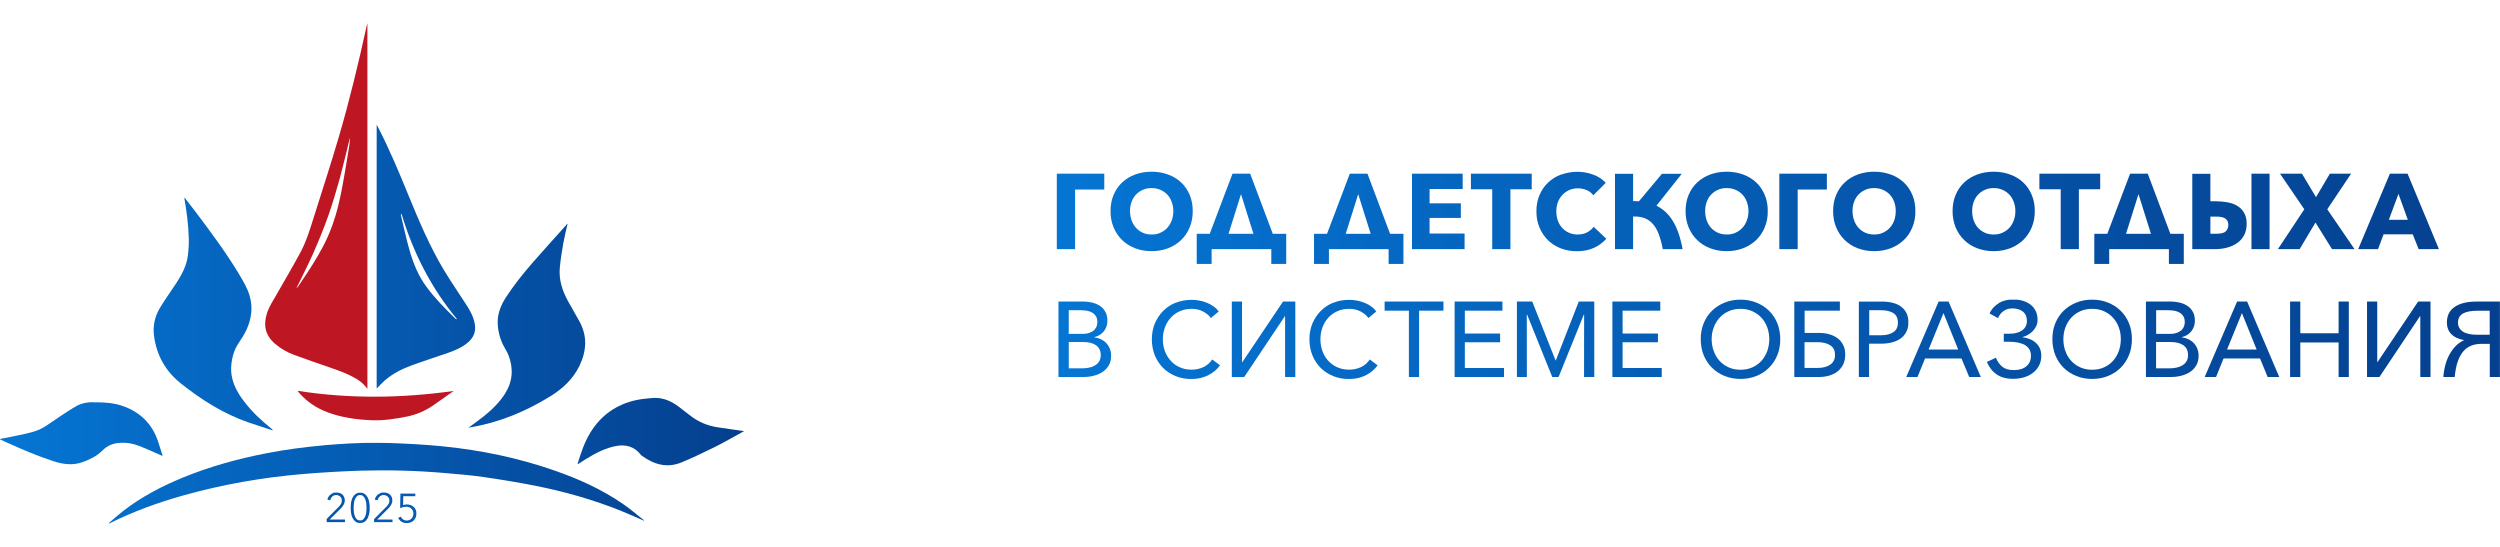 <?xml version="1.0" encoding="UTF-8"?>
<svg id="Layer_2" data-name="Layer 2" xmlns="http://www.w3.org/2000/svg" xmlns:xlink="http://www.w3.org/1999/xlink" viewBox="0 0 288.58 63.1">
  <defs>
    <style>
      .cls-1 {
        fill: url(#_Безымянный_градиент_94-10);
      }

      .cls-1, .cls-2, .cls-3, .cls-4, .cls-5, .cls-6, .cls-7, .cls-8, .cls-9, .cls-10, .cls-11, .cls-12, .cls-13, .cls-14, .cls-15, .cls-16, .cls-17, .cls-18, .cls-19, .cls-20, .cls-21, .cls-22, .cls-23, .cls-24, .cls-25, .cls-26, .cls-27, .cls-28, .cls-29, .cls-30, .cls-31, .cls-32, .cls-33, .cls-34, .cls-35, .cls-36, .cls-37, .cls-38, .cls-39, .cls-40, .cls-41, .cls-42, .cls-43, .cls-44, .cls-45, .cls-46, .cls-47, .cls-48 {
        stroke-width: 0px;
      }

      .cls-2 {
        fill: url(#_Безымянный_градиент_94-13);
      }

      .cls-3 {
        fill: url(#_Безымянный_градиент_94-11);
      }

      .cls-4 {
        fill: url(#_Безымянный_градиент_94-14);
      }

      .cls-5 {
        fill: url(#_Безымянный_градиент_94-12);
      }

      .cls-6 {
        fill: url(#_Безымянный_градиент_94-19);
      }

      .cls-7 {
        fill: url(#_Безымянный_градиент_94-16);
      }

      .cls-8 {
        fill: url(#_Безымянный_градиент_94-18);
      }

      .cls-9 {
        fill: url(#_Безымянный_градиент_94-17);
      }

      .cls-10 {
        fill: url(#_Безымянный_градиент_94-15);
      }

      .cls-11 {
        fill: url(#_Безымянный_градиент_94-24);
      }

      .cls-12 {
        fill: url(#_Безымянный_градиент_94-22);
      }

      .cls-13 {
        fill: url(#_Безымянный_градиент_94-40);
      }

      .cls-14 {
        fill: url(#_Безымянный_градиент_94-20);
      }

      .cls-15 {
        fill: url(#_Безымянный_градиент_94-28);
      }

      .cls-16 {
        fill: url(#_Безымянный_градиент_94-23);
      }

      .cls-17 {
        fill: url(#_Безымянный_градиент_94-26);
      }

      .cls-18 {
        fill: url(#_Безымянный_градиент_94-34);
      }

      .cls-19 {
        fill: url(#_Безымянный_градиент_94-35);
      }

      .cls-20 {
        fill: url(#_Безымянный_градиент_94-27);
      }

      .cls-21 {
        fill: url(#_Безымянный_градиент_94-29);
      }

      .cls-22 {
        fill: url(#_Безымянный_градиент_94-25);
      }

      .cls-23 {
        fill: url(#_Безымянный_градиент_94-21);
      }

      .cls-24 {
        fill: url(#_Безымянный_градиент_94-30);
      }

      .cls-25 {
        fill: url(#_Безымянный_градиент_94-31);
      }

      .cls-26 {
        fill: url(#_Безымянный_градиент_94-32);
      }

      .cls-27 {
        fill: url(#_Безымянный_градиент_94-39);
      }

      .cls-28 {
        fill: url(#_Безымянный_градиент_94-38);
      }

      .cls-29 {
        fill: url(#_Безымянный_градиент_94-37);
      }

      .cls-30 {
        fill: url(#_Безымянный_градиент_94-36);
      }

      .cls-31 {
        fill: url(#_Безымянный_градиент_94-33);
      }

      .cls-32 {
        fill: #be1622;
      }

      .cls-49 {
        clip-path: url(#clippath);
      }

      .cls-33 {
        fill: none;
      }

      .cls-34 {
        fill: url(#_Безымянный_градиент_94-4);
      }

      .cls-35 {
        fill: url(#_Безымянный_градиент_94-2);
      }

      .cls-36 {
        fill: url(#_Безымянный_градиент_94-8);
      }

      .cls-37 {
        fill: url(#_Безымянный_градиент_94-3);
      }

      .cls-38 {
        fill: url(#_Безымянный_градиент_94-5);
      }

      .cls-39 {
        fill: url(#_Безымянный_градиент_94-7);
      }

      .cls-40 {
        fill: url(#_Безымянный_градиент_94-9);
      }

      .cls-41 {
        fill: url(#_Безымянный_градиент_94-6);
      }

      .cls-42 {
        fill: url(#_Безымянный_градиент_56-5);
      }

      .cls-43 {
        fill: url(#_Безымянный_градиент_56-6);
      }

      .cls-44 {
        fill: url(#_Безымянный_градиент_56-4);
      }

      .cls-45 {
        fill: url(#_Безымянный_градиент_56-3);
      }

      .cls-46 {
        fill: url(#_Безымянный_градиент_56-2);
      }

      .cls-50 {
        clip-path: url(#clippath-1);
      }

      .cls-51 {
        clip-path: url(#clippath-4);
      }

      .cls-52 {
        clip-path: url(#clippath-3);
      }

      .cls-53 {
        clip-path: url(#clippath-2);
      }

      .cls-54 {
        clip-path: url(#clippath-7);
      }

      .cls-55 {
        clip-path: url(#clippath-8);
      }

      .cls-56 {
        clip-path: url(#clippath-6);
      }

      .cls-57 {
        clip-path: url(#clippath-5);
      }

      .cls-58 {
        clip-path: url(#clippath-9);
      }

      .cls-59 {
        clip-path: url(#clippath-20);
      }

      .cls-60 {
        clip-path: url(#clippath-21);
      }

      .cls-61 {
        clip-path: url(#clippath-24);
      }

      .cls-62 {
        clip-path: url(#clippath-23);
      }

      .cls-63 {
        clip-path: url(#clippath-22);
      }

      .cls-64 {
        clip-path: url(#clippath-25);
      }

      .cls-65 {
        clip-path: url(#clippath-44);
      }

      .cls-66 {
        clip-path: url(#clippath-45);
      }

      .cls-67 {
        clip-path: url(#clippath-40);
      }

      .cls-68 {
        clip-path: url(#clippath-42);
      }

      .cls-69 {
        clip-path: url(#clippath-41);
      }

      .cls-70 {
        clip-path: url(#clippath-43);
      }

      .cls-71 {
        clip-path: url(#clippath-27);
      }

      .cls-72 {
        clip-path: url(#clippath-28);
      }

      .cls-73 {
        clip-path: url(#clippath-26);
      }

      .cls-74 {
        clip-path: url(#clippath-29);
      }

      .cls-75 {
        clip-path: url(#clippath-34);
      }

      .cls-76 {
        clip-path: url(#clippath-35);
      }

      .cls-77 {
        clip-path: url(#clippath-36);
      }

      .cls-78 {
        clip-path: url(#clippath-37);
      }

      .cls-79 {
        clip-path: url(#clippath-39);
      }

      .cls-80 {
        clip-path: url(#clippath-33);
      }

      .cls-81 {
        clip-path: url(#clippath-32);
      }

      .cls-82 {
        clip-path: url(#clippath-30);
      }

      .cls-83 {
        clip-path: url(#clippath-38);
      }

      .cls-84 {
        clip-path: url(#clippath-31);
      }

      .cls-85 {
        clip-path: url(#clippath-14);
      }

      .cls-86 {
        clip-path: url(#clippath-13);
      }

      .cls-87 {
        clip-path: url(#clippath-12);
      }

      .cls-88 {
        clip-path: url(#clippath-10);
      }

      .cls-89 {
        clip-path: url(#clippath-15);
      }

      .cls-90 {
        clip-path: url(#clippath-17);
      }

      .cls-91 {
        clip-path: url(#clippath-16);
      }

      .cls-92 {
        clip-path: url(#clippath-19);
      }

      .cls-93 {
        clip-path: url(#clippath-11);
      }

      .cls-94 {
        clip-path: url(#clippath-18);
      }

      .cls-47 {
        fill: url(#_Безымянный_градиент_56);
      }

      .cls-48 {
        fill: url(#_Безымянный_градиент_94);
      }
    </style>
    <clipPath id="clippath">
      <path class="cls-33" d="M38.45,56.92c-.11.04-.22.1-.3.17-.09.07-.17.16-.23.26-.06.1-.1.21-.13.32l.34.07c.03-.17.11-.32.23-.43.12-.11.27-.17.45-.17.09,0,.17.02.25.05.08.03.15.07.21.13.06.06.11.12.14.2s.05.17.05.26c0,.08-.01.15-.03.22-.02.07-.05.14-.09.2-.04.06-.08.12-.13.18-.05.06-.1.11-.15.16l-1.37,1.38v.35h2.13v-.3h-1.77l1.2-1.19c.07-.07.14-.15.21-.22.07-.08.12-.15.17-.24.05-.08.09-.17.12-.26.03-.09.05-.19.05-.3,0-.15-.03-.28-.08-.4-.05-.12-.13-.21-.22-.29-.09-.08-.2-.14-.32-.17-.12-.04-.25-.06-.39-.06s-.25.02-.37.06"/>
    </clipPath>
    <linearGradient id="_Безымянный_градиент_94" data-name="Безымянный градиент 94" x1="-458.27" y1="266.35" x2="-456.75" y2="266.35" gradientTransform="translate(-25841.22 -15010.78) rotate(-180) scale(56.58 -56.58)" gradientUnits="userSpaceOnUse">
      <stop offset="0" stop-color="#0575d3"/>
      <stop offset="1" stop-color="#053e8d"/>
    </linearGradient>
    <clipPath id="clippath-1">
      <path class="cls-33" d="M41.2,59.95c-.1-.09-.18-.2-.23-.35-.06-.14-.1-.3-.12-.47-.02-.17-.03-.34-.03-.51s.01-.34.03-.51c.02-.18.06-.33.12-.48.06-.14.13-.26.23-.35.1-.09.22-.14.37-.14s.27.05.36.14c.1.09.17.21.23.35.06.14.1.3.12.48.02.17.03.34.03.51s-.01.34-.03.51c-.02.17-.06.33-.12.47-.06.14-.14.26-.23.35-.1.09-.22.13-.36.13s-.27-.04-.37-.13M41.05,57.02c-.14.1-.25.24-.34.4s-.14.35-.18.56c-.03.21-.05.42-.05.64s.02.43.05.64c.03.21.09.4.18.56s.2.3.34.4.32.15.53.15.38-.05.52-.15c.14-.1.25-.23.34-.4.08-.17.14-.35.18-.56.04-.21.06-.42.06-.64s-.02-.43-.06-.64c-.03-.21-.09-.4-.18-.56-.09-.17-.2-.3-.34-.4-.14-.1-.31-.15-.52-.15s-.39.05-.53.15"/>
    </clipPath>
    <linearGradient id="_Безымянный_градиент_94-2" data-name="Безымянный градиент 94" x1="-458.27" y1="266.35" x2="-456.75" y2="266.35" gradientTransform="translate(-25841.22 -15010.75) rotate(-180) scale(56.58 -56.58)" xlink:href="#_Безымянный_градиент_94"/>
    <clipPath id="clippath-2">
      <path class="cls-33" d="M43.93,56.92c-.11.04-.21.1-.31.17-.09.07-.16.16-.23.26-.06.1-.1.21-.13.32l.34.07c.03-.17.11-.32.24-.43.12-.11.27-.17.45-.17.09,0,.17.02.25.05.08.03.15.07.21.13.06.06.11.12.15.2.03.08.05.17.05.26,0,.08-.01.15-.03.22-.02.07-.05.14-.09.2-.04.06-.08.12-.13.18-.05.06-.1.11-.15.16l-1.37,1.38v.35h2.13v-.3h-1.77l1.2-1.19c.07-.07.14-.15.21-.22.07-.08.12-.15.17-.24.05-.08.09-.17.12-.26.03-.09.05-.19.05-.3,0-.15-.03-.28-.08-.4-.05-.12-.13-.21-.22-.29-.09-.08-.2-.14-.32-.17-.12-.04-.25-.06-.38-.06s-.25.02-.37.06"/>
    </clipPath>
    <linearGradient id="_Безымянный_градиент_94-3" data-name="Безымянный градиент 94" x1="-458.27" x2="-456.75" xlink:href="#_Безымянный_градиент_94"/>
    <clipPath id="clippath-3">
      <path class="cls-33" d="M46.22,56.95l-.03,1.72c.11-.06.22-.1.34-.13.12-.03.24-.05.36-.05s.23.02.33.06c.1.04.19.09.26.16.07.07.13.15.18.25.04.1.06.21.06.33,0,.11-.02.22-.06.32-.04.1-.09.18-.16.25-.07.07-.15.12-.25.17-.1.04-.2.06-.31.06-.15,0-.28-.04-.4-.12-.12-.08-.21-.19-.27-.33l-.31.14c.09.19.22.33.39.44.17.11.37.16.61.16.16,0,.31-.03.45-.08.14-.06.25-.13.35-.23.1-.1.17-.22.23-.35.05-.14.08-.29.08-.45s-.03-.3-.08-.42c-.05-.13-.13-.24-.23-.33-.1-.09-.21-.16-.34-.21-.13-.05-.28-.08-.43-.08-.07,0-.15,0-.23.02-.08.01-.15.03-.23.06l.02-1.03h1.39v-.3h-1.7Z"/>
    </clipPath>
    <linearGradient id="_Безымянный_градиент_94-4" data-name="Безымянный градиент 94" x1="-458.27" y1="266.35" x2="-456.75" y2="266.35" gradientTransform="translate(-25841.22 -15010.73) rotate(-180) scale(56.58 -56.58)" xlink:href="#_Безымянный_градиент_94"/>
    <clipPath id="clippath-4">
      <path class="cls-33" d="M52.6,36.81c-1.21-1.18-2.4-2.37-3.4-3.74-.91-1.24-1.49-2.66-1.91-4.12-.39-1.35-.68-2.73-1.01-4.09-.01-.05,0-.1,0-.14.02-.01.05-.02.07-.03,1.34,4.46,3.41,8.54,6.39,12.13-.02.01-.04.03-.06.04-.02-.02-.05-.03-.07-.05M43.48,44.85c.31-.31.61-.64.93-.93.93-.81,2.01-1.34,3.15-1.76,1.39-.51,2.8-.95,4.19-1.44.82-.29,1.63-.63,2.3-1.22.61-.54.89-1.2.77-2.02-.12-.81-.49-1.51-.92-2.19-.88-1.37-1.81-2.71-2.65-4.1-1.62-2.71-2.86-5.61-4.05-8.52-1.09-2.66-2.19-5.32-3.51-7.88-.06-.12-.13-.24-.22-.41v30.48Z"/>
    </clipPath>
    <linearGradient id="_Безымянный_градиент_56" data-name="Безымянный градиент 56" x1="-458.27" y1="266.17" x2="-456.75" y2="266.17" gradientTransform="translate(-25841.22 -15029.87) rotate(-180) scale(56.58 -56.58)" gradientUnits="userSpaceOnUse">
      <stop offset="0" stop-color="#053e8d"/>
      <stop offset="1" stop-color="#0575d3"/>
    </linearGradient>
    <clipPath id="clippath-5">
      <path class="cls-33" d="M21.28,22.89c.27,1.53.47,3.08.51,4.63.02.67-.02,1.35-.11,2.02-.15,1.15-.69,2.15-1.31,3.11-.62.95-1.29,1.87-1.88,2.84-.61,1-.87,2.12-.71,3.29.29,2.22,1.32,4.06,3.07,5.46,2.38,1.9,4.94,3.52,7.85,4.53.93.32,1.88.61,2.81.92-.05-.11-.12-.16-.19-.22-1.17-.93-2.25-1.95-3.16-3.15-.94-1.23-1.61-2.56-1.46-4.18.08-.9.32-1.74.82-2.5.34-.51.68-1.03.94-1.59.57-1.26.75-2.57.35-3.92-.25-.85-.7-1.61-1.15-2.37-1.54-2.58-3.34-4.99-5.15-7.39-.39-.52-.79-1.03-1.2-1.55-.01.04-.02.06-.02.07"/>
    </clipPath>
    <linearGradient id="_Безымянный_градиент_56-2" data-name="Безымянный градиент 56" x1="-458.27" y1="266.21" x2="-456.75" y2="266.21" gradientTransform="translate(-25841.22 -15025.49) rotate(-180) scale(56.58 -56.58)" xlink:href="#_Безымянный_градиент_56"/>
    <clipPath id="clippath-6">
      <path class="cls-33" d="M37.33,51.41c-2.17.19-4.33.48-6.47.89-3.34.64-6.61,1.54-9.76,2.83-2.45,1.01-4.79,2.23-6.89,3.86-.57.44-1.1.92-1.65,1.39.01.02.03.03.04.05.04-.02.08-.04.13-.06,2.71-1.35,5.54-2.37,8.46-3.19,4.54-1.27,9.17-2.08,13.87-2.47,2.18-.18,4.37-.31,6.56-.38,3.24-.09,6.47-.01,9.7.27,1.51.13,3.02.25,4.52.47,1.95.28,3.9.6,5.84.98,3.46.68,6.84,1.64,10.11,2.96.87.35,1.71.74,2.6,1.12-.05-.05-.08-.09-.11-.12-.78-.61-1.53-1.26-2.34-1.82-2.48-1.71-5.19-2.93-8.03-3.91-4.12-1.43-8.37-2.31-12.7-2.75-2.06-.21-4.14-.32-6.21-.39-.57-.02-1.14-.03-1.7-.03-1.98,0-3.97.12-5.95.29"/>
    </clipPath>
    <linearGradient id="_Безымянный_градиент_56-3" data-name="Безымянный градиент 56" y1="266.33" x2="-456.75" y2="266.33" gradientTransform="translate(-25841.22 -15012.63) rotate(-180) scale(56.58 -56.58)" xlink:href="#_Безымянный_градиент_56"/>
    <clipPath id="clippath-7">
      <path class="cls-33" d="M65.31,26.03c-1.28,1.43-2.57,2.85-3.83,4.29-1.1,1.26-2.14,2.57-3.06,3.97-.59.91-.99,1.87-.97,2.98.02.9.24,1.76.63,2.56.19.39.45.75.61,1.16.6,1.55.5,3.04-.4,4.46-.67,1.05-1.56,1.9-2.52,2.66-.55.44-1.13.84-1.71,1.27.06-.02.12-.03.17-.04,3.36-.55,6.44-1.83,9.32-3.61,1.42-.88,2.6-1.98,3.34-3.51.83-1.73.93-3.44-.02-5.15-.43-.78-.88-1.55-1.31-2.32-.66-1.2-1.07-2.48-.94-3.87.09-.95.25-1.91.41-2.85.13-.72.32-1.44.48-2.16-.02-.02-.04-.03-.05-.05-.05.08-.09.16-.15.22"/>
    </clipPath>
    <linearGradient id="_Безымянный_градиент_56-4" data-name="Безымянный градиент 56" x1="-458.27" y1="266.22" x2="-456.75" y2="266.22" gradientTransform="translate(-25841.22 -15024.61) rotate(-180) scale(56.58 -56.58)" xlink:href="#_Безымянный_градиент_56"/>
    <clipPath id="clippath-8">
      <path class="cls-33" d="M75.32,45.94c-.62.05-1.25.11-1.86.24-2.3.49-4.08,1.75-5.31,3.75-.68,1.1-1.08,2.32-1.46,3.55,0,.03,0,.07-.01.12.34-.22.66-.43.98-.63,1.11-.67,2.25-1.28,3.54-1.5,1.1-.18,2.04.1,2.75,1,.03.05.08.09.12.12,1.41,1.03,2.93,1.48,4.61.78,1.3-.54,2.58-1.15,3.85-1.78,1.12-.56,2.21-1.2,3.36-1.82-1.03-.15-1.98-.3-2.94-.43-1.24-.17-2.36-.63-3.34-1.42-.43-.34-.87-.68-1.31-1.01-.8-.59-1.67-.98-2.66-.98-.11,0-.22,0-.33.02"/>
    </clipPath>
    <linearGradient id="_Безымянный_градиент_56-5" data-name="Безымянный градиент 56" y1="266.3" x2="-456.75" y2="266.3" gradientTransform="translate(-25841.22 -15016.55) rotate(-180) scale(56.58 -56.58)" xlink:href="#_Безымянный_градиент_56"/>
    <clipPath id="clippath-9">
      <path class="cls-33" d="M10.69,46.42c-.63.02-1.24.11-1.79.41-.66.36-1.27.78-1.9,1.19-.65.42-1.27.89-1.93,1.29-.9.54-1.92.71-2.92.93-.71.16-1.43.29-2.14.43,0,.02,0,.03,0,.05l.67.31c1.78.81,3.58,1.58,5.44,2.19,1.14.38,2.29.54,3.45.11.85-.31,1.64-.7,2.29-1.36.55-.56,1.26-.82,2.05-.86.75-.04,1.48.1,2.17.37.91.35,1.79.77,2.7,1.16-.15-.49-.32-1.02-.49-1.55-.66-2.09-2.04-3.49-4.1-4.22-.98-.34-1.99-.43-3.01-.43-.16,0-.32,0-.48,0"/>
    </clipPath>
    <linearGradient id="_Безымянный_градиент_56-6" data-name="Безымянный градиент 56" x1="-458.27" y1="266.3" x2="-456.75" y2="266.3" gradientTransform="translate(-25841.22 -15016.44) rotate(-180) scale(56.58 -56.58)" xlink:href="#_Безымянный_градиент_56"/>
    <clipPath id="clippath-10">
      <polygon class="cls-33" points="121.99 20.05 121.99 28.76 124.1 28.76 124.1 21.88 127.47 21.88 127.47 20.05 121.99 20.05"/>
    </clipPath>
    <linearGradient id="_Безымянный_градиент_94-5" data-name="Безымянный градиент 94" x1="-446.82" y1="269.42" x2="-445.31" y2="269.42" gradientTransform="translate(50559.06 30437.47) scale(112.88 -112.88)" xlink:href="#_Безымянный_градиент_94"/>
    <clipPath id="clippath-11">
      <path class="cls-33" d="M131.92,26.87c-.3-.14-.56-.32-.78-.56-.22-.24-.39-.52-.51-.86-.12-.33-.19-.7-.19-1.09s.06-.73.18-1.06c.12-.33.29-.61.51-.84.22-.23.48-.42.79-.55.3-.14.64-.2,1.01-.2s.71.07,1.02.2c.31.14.57.32.79.55.22.23.39.52.51.84.12.33.19.68.19,1.06s-.06.76-.19,1.09c-.12.33-.3.62-.52.86-.22.24-.48.42-.79.56-.3.14-.64.2-1.01.2s-.71-.07-1.01-.2M131.04,20.14c-.58.21-1.08.52-1.5.91-.42.39-.75.87-.99,1.43-.24.56-.36,1.19-.36,1.89s.12,1.32.36,1.89c.24.57.57,1.06.99,1.46.42.41.92.72,1.5.94.58.22,1.21.33,1.89.33s1.31-.11,1.89-.33c.58-.22,1.08-.54,1.51-.94.42-.41.75-.89.99-1.46.24-.57.36-1.2.36-1.89s-.12-1.33-.36-1.89c-.24-.56-.57-1.04-.99-1.43-.42-.39-.92-.7-1.51-.91-.58-.21-1.21-.32-1.89-.32s-1.31.11-1.89.32"/>
    </clipPath>
    <linearGradient id="_Безымянный_градиент_94-6" data-name="Безымянный градиент 94" x1="-446.82" y1="269.42" x2="-445.31" y2="269.42" gradientTransform="translate(50559.06 30437.47) scale(112.88 -112.88)" xlink:href="#_Безымянный_градиент_94"/>
    <clipPath id="clippath-12">
      <path class="cls-33" d="M143.25,22.41l1.44,4.58h-2.88l1.44-4.58ZM142.27,20.05l-2.63,6.94h-1.5v3.48h1.72v-1.71h6.89v1.71h1.72v-3.48h-1.55l-2.61-6.94h-2.04Z"/>
    </clipPath>
    <linearGradient id="_Безымянный_градиент_94-7" data-name="Безымянный градиент 94" x1="-446.82" y1="269.42" x2="-445.31" y2="269.42" gradientTransform="translate(50559.06 30438.03) scale(112.88 -112.88)" xlink:href="#_Безымянный_градиент_94"/>
    <clipPath id="clippath-13">
      <path class="cls-33" d="M156.78,22.41l1.44,4.58h-2.88l1.44-4.58ZM155.81,20.05l-2.63,6.94h-1.5v3.48h1.72v-1.71h6.89v1.71h1.72v-3.48h-1.55l-2.61-6.94h-2.04Z"/>
    </clipPath>
    <linearGradient id="_Безымянный_градиент_94-8" data-name="Безымянный градиент 94" x1="-446.82" y1="269.42" x2="-445.31" y2="269.42" gradientTransform="translate(50559.06 30438.03) scale(112.88 -112.88)" xlink:href="#_Безымянный_градиент_94"/>
    <clipPath id="clippath-14">
      <polygon class="cls-33" points="162.99 20.05 162.99 28.76 169.06 28.76 169.06 26.96 165.02 26.96 165.02 25.16 168.63 25.16 168.63 23.47 165.02 23.47 165.02 21.82 168.84 21.82 168.84 20.05 162.99 20.05"/>
    </clipPath>
    <linearGradient id="_Безымянный_градиент_94-9" data-name="Безымянный градиент 94" x1="-446.82" y1="269.42" x2="-445.31" y2="269.42" gradientTransform="translate(50559.06 30437.47) scale(112.88 -112.88)" xlink:href="#_Безымянный_градиент_94"/>
    <clipPath id="clippath-15">
      <polygon class="cls-33" points="169.79 20.05 169.79 21.85 172.25 21.85 172.25 28.76 174.35 28.76 174.35 21.85 176.81 21.85 176.81 20.05 169.79 20.05"/>
    </clipPath>
    <linearGradient id="_Безымянный_градиент_94-10" data-name="Безымянный градиент 94" x1="-446.82" y1="269.42" x2="-445.31" y2="269.42" gradientTransform="translate(50559.06 30437.47) scale(112.88 -112.88)" xlink:href="#_Безымянный_градиент_94"/>
    <clipPath id="clippath-16">
      <path class="cls-33" d="M180.21,20.14c-.57.21-1.07.52-1.5.92-.42.4-.76.88-1,1.45s-.36,1.2-.36,1.89.12,1.31.36,1.87c.24.57.57,1.05.98,1.46.42.41.91.72,1.48.94.57.22,1.19.33,1.86.33.74,0,1.39-.13,1.96-.39.57-.26,1.04-.61,1.43-1.05l-1.46-1.38c-.19.26-.44.47-.75.64-.31.17-.68.25-1.09.25-.36,0-.69-.06-1-.2-.3-.13-.56-.31-.78-.55-.22-.23-.39-.51-.51-.84-.12-.33-.18-.69-.18-1.08s.06-.74.18-1.06c.12-.32.3-.6.52-.84.22-.24.49-.42.79-.56.31-.14.65-.2,1.02-.2.34,0,.66.07.98.2.32.13.58.33.78.6l1.43-1.43c-.37-.42-.85-.74-1.44-.95-.59-.22-1.2-.33-1.81-.33-.66,0-1.28.11-1.86.32"/>
    </clipPath>
    <linearGradient id="_Безымянный_градиент_94-11" data-name="Безымянный градиент 94" x1="-446.82" y1="269.42" x2="-445.31" y2="269.42" gradientTransform="translate(50559.06 30437.47) scale(112.88 -112.88)" xlink:href="#_Безымянный_градиент_94"/>
    <clipPath id="clippath-17">
      <path class="cls-33" d="M191.85,20.05l-2.67,3.19c-.11,0-.22-.01-.33-.02-.11,0-.22,0-.34,0v-3.16h-2.09v8.71h2.09v-3.78c.5-.02.94.05,1.32.19.38.14.7.37.97.68.27.31.5.7.68,1.19.18.48.34,1.06.46,1.72h2.29c-.13-.7-.29-1.32-.48-1.86-.19-.54-.41-1.02-.67-1.43-.25-.41-.54-.76-.85-1.04-.31-.28-.65-.51-1.02-.7l2.92-3.68h-2.29Z"/>
    </clipPath>
    <linearGradient id="_Безымянный_градиент_94-12" data-name="Безымянный градиент 94" x1="-446.82" y1="269.42" x2="-445.31" y2="269.42" gradientTransform="translate(50559.06 30437.47) scale(112.88 -112.88)" xlink:href="#_Безымянный_градиент_94"/>
    <clipPath id="clippath-18">
      <path class="cls-33" d="M198.3,26.87c-.3-.14-.56-.32-.78-.56-.22-.24-.39-.52-.51-.86-.12-.33-.18-.7-.18-1.09s.06-.73.18-1.06c.12-.33.29-.61.51-.84.22-.23.48-.42.79-.55.3-.14.64-.2,1.01-.2s.71.07,1.02.2c.31.14.57.32.79.55.22.23.39.52.51.84.12.33.19.68.19,1.06s-.06.76-.19,1.09c-.12.33-.3.62-.52.86-.22.24-.49.42-.79.56-.3.14-.64.2-1.01.2s-.71-.07-1.01-.2M197.42,20.14c-.58.21-1.08.52-1.5.91-.42.39-.75.87-.99,1.43-.24.56-.36,1.19-.36,1.89s.12,1.32.36,1.89c.24.57.57,1.06.99,1.46.42.41.92.72,1.5.94.58.22,1.21.33,1.89.33s1.31-.11,1.89-.33c.58-.22,1.08-.54,1.51-.94.42-.41.75-.89.99-1.46.24-.57.36-1.2.36-1.89s-.12-1.33-.36-1.89c-.24-.56-.57-1.04-.99-1.43-.42-.39-.92-.7-1.51-.91-.58-.21-1.21-.32-1.89-.32s-1.31.11-1.89.32"/>
    </clipPath>
    <linearGradient id="_Безымянный_градиент_94-13" data-name="Безымянный градиент 94" x1="-446.82" y1="269.42" x2="-445.31" y2="269.42" gradientTransform="translate(50559.06 30437.47) scale(112.88 -112.88)" xlink:href="#_Безымянный_градиент_94"/>
    <clipPath id="clippath-19">
      <polygon class="cls-33" points="205.39 20.05 205.39 28.76 207.51 28.76 207.51 21.88 210.88 21.88 210.88 20.05 205.39 20.05"/>
    </clipPath>
    <linearGradient id="_Безымянный_градиент_94-14" data-name="Безымянный градиент 94" x1="-446.82" y1="269.42" x2="-445.31" y2="269.42" gradientTransform="translate(50559.06 30437.47) scale(112.88 -112.88)" xlink:href="#_Безымянный_градиент_94"/>
    <clipPath id="clippath-20">
      <path class="cls-33" d="M215.32,26.87c-.3-.14-.56-.32-.78-.56-.22-.24-.39-.52-.51-.86-.12-.33-.19-.7-.19-1.09s.06-.73.18-1.06c.12-.33.29-.61.51-.84.22-.23.48-.42.79-.55.3-.14.64-.2,1.01-.2s.71.07,1.02.2c.31.14.57.32.79.55s.39.52.51.84c.12.33.18.68.18,1.06s-.06.76-.18,1.09c-.12.33-.29.62-.52.86-.22.24-.49.42-.79.56-.3.14-.64.2-1.01.2s-.71-.07-1.01-.2M214.45,20.14c-.58.21-1.08.52-1.5.91-.42.39-.75.87-.99,1.43-.24.56-.36,1.19-.36,1.89s.12,1.32.36,1.89c.24.57.57,1.06.99,1.46.42.41.92.72,1.5.94.58.22,1.21.33,1.89.33s1.31-.11,1.9-.33c.58-.22,1.08-.54,1.51-.94s.75-.89.99-1.46c.24-.57.36-1.2.36-1.89s-.12-1.33-.36-1.89c-.24-.56-.57-1.04-.99-1.43-.42-.39-.92-.7-1.51-.91-.58-.21-1.21-.32-1.9-.32s-1.31.11-1.89.32"/>
    </clipPath>
    <linearGradient id="_Безымянный_градиент_94-15" data-name="Безымянный градиент 94" x1="-446.82" y1="269.42" x2="-445.31" y2="269.42" gradientTransform="translate(50559.06 30437.47) scale(112.88 -112.88)" xlink:href="#_Безымянный_градиент_94"/>
    <clipPath id="clippath-21">
      <path class="cls-33" d="M229.12,26.87c-.3-.14-.56-.32-.78-.56-.22-.24-.39-.52-.51-.86-.12-.33-.18-.7-.18-1.09s.06-.73.18-1.06c.12-.33.29-.61.51-.84.22-.23.48-.42.79-.55.3-.14.64-.2,1.01-.2s.71.07,1.01.2c.31.14.57.32.79.55.22.23.39.52.51.84.12.33.19.68.19,1.06s-.06.76-.19,1.09c-.12.33-.3.62-.52.86-.22.24-.48.42-.79.56-.31.14-.64.2-1.01.2s-.71-.07-1.01-.2M228.24,20.14c-.58.21-1.08.52-1.5.91-.42.39-.75.87-.99,1.43-.24.56-.36,1.19-.36,1.89s.12,1.32.36,1.89c.24.57.57,1.06.99,1.46.42.41.92.72,1.5.94.58.22,1.21.33,1.89.33s1.31-.11,1.89-.33c.58-.22,1.08-.54,1.51-.94.42-.41.75-.89.99-1.46.24-.57.36-1.2.36-1.89s-.12-1.33-.36-1.89c-.24-.56-.57-1.04-.99-1.43-.42-.39-.92-.7-1.51-.91-.58-.21-1.21-.32-1.89-.32s-1.31.11-1.89.32"/>
    </clipPath>
    <linearGradient id="_Безымянный_градиент_94-16" data-name="Безымянный градиент 94" x1="-446.82" y1="269.42" x2="-445.31" y2="269.42" gradientTransform="translate(50559.06 30437.47) scale(112.88 -112.88)" xlink:href="#_Безымянный_градиент_94"/>
    <clipPath id="clippath-22">
      <polygon class="cls-33" points="235.41 20.05 235.41 21.85 237.87 21.85 237.87 28.76 239.97 28.76 239.97 21.85 242.43 21.85 242.43 20.05 235.41 20.05"/>
    </clipPath>
    <linearGradient id="_Безымянный_градиент_94-17" data-name="Безымянный градиент 94" x1="-446.82" y1="269.42" x2="-445.31" y2="269.42" gradientTransform="translate(50559.06 30437.47) scale(112.88 -112.88)" xlink:href="#_Безымянный_градиент_94"/>
    <clipPath id="clippath-23">
      <path class="cls-33" d="M246.85,22.41l1.44,4.58h-2.88l1.44-4.58ZM245.88,20.05l-2.63,6.94h-1.5v3.48h1.72v-1.71h6.89v1.71h1.72v-3.48h-1.55l-2.61-6.94h-2.04Z"/>
    </clipPath>
    <linearGradient id="_Безымянный_градиент_94-18" data-name="Безымянный градиент 94" x1="-446.82" y1="269.42" x2="-445.31" y2="269.42" gradientTransform="translate(50559.06 30438.03) scale(112.88 -112.88)" xlink:href="#_Безымянный_градиент_94"/>
    <clipPath id="clippath-24">
      <path class="cls-33" d="M255.15,25h.7c.26,0,.48.03.66.07.18.05.32.12.42.2.1.09.18.19.22.3.04.11.07.24.07.38,0,.31-.1.56-.29.75-.19.19-.55.28-1.08.28h-.7v-1.99ZM253.06,20.05v8.71h2.6c.51,0,.99-.06,1.43-.18.45-.12.84-.3,1.17-.54.34-.24.6-.54.79-.91.19-.37.29-.8.29-1.3s-.1-.92-.29-1.25-.45-.61-.78-.81c-.33-.2-.71-.34-1.16-.42-.45-.08-.92-.12-1.42-.12h-.54v-3.17h-2.09ZM259.89,28.76h2.09v-8.71h-2.09v8.71Z"/>
    </clipPath>
    <linearGradient id="_Безымянный_градиент_94-19" data-name="Безымянный градиент 94" x1="-446.82" y1="269.42" x2="-445.31" y2="269.42" gradientTransform="translate(50559.06 30437.47) scale(112.88 -112.88)" xlink:href="#_Безымянный_градиент_94"/>
    <clipPath id="clippath-25">
      <polygon class="cls-33" points="268.94 20.05 267.34 22.76 265.72 20.05 263.19 20.05 265.99 24.16 262.94 28.76 265.45 28.76 267.28 25.69 269.19 28.76 271.79 28.76 268.64 24.16 271.39 20.05 268.94 20.05"/>
    </clipPath>
    <linearGradient id="_Безымянный_градиент_94-20" data-name="Безымянный градиент 94" x1="-446.82" y1="269.42" x2="-445.31" y2="269.42" gradientTransform="translate(50559.06 30437.47) scale(112.88 -112.88)" xlink:href="#_Безымянный_градиент_94"/>
    <clipPath id="clippath-26">
      <path class="cls-33" d="M276.86,22.38l1.08,2.99h-2.19l1.11-2.99ZM275.87,20.05l-3.66,8.71h2.29l.64-1.71h3.37l.68,1.71h2.34l-3.62-8.71h-2.04Z"/>
    </clipPath>
    <linearGradient id="_Безымянный_градиент_94-21" data-name="Безымянный градиент 94" x1="-446.82" y1="269.42" x2="-445.31" y2="269.42" gradientTransform="translate(50559.06 30437.47) scale(112.88 -112.88)" xlink:href="#_Безымянный_градиент_94"/>
    <clipPath id="clippath-27">
      <path class="cls-33" d="M123.37,39.48h1.64c.64,0,1.14.12,1.5.37.36.25.55.63.55,1.14,0,.29-.06.53-.18.72-.12.19-.28.35-.48.47-.2.12-.43.21-.69.26-.26.05-.53.08-.81.08h-1.53v-3.05ZM123.37,35.81h1.41c.27,0,.52.03.75.07.23.05.43.13.6.24.17.11.3.25.4.42.09.17.14.37.14.62s-.05.47-.15.65c-.1.18-.22.32-.38.42-.16.11-.34.19-.54.24-.2.05-.41.07-.61.07h-1.62v-2.73ZM122.18,34.81v8.71h2.81c.47,0,.91-.05,1.31-.16.4-.11.75-.26,1.04-.47.29-.21.52-.47.68-.77.16-.3.24-.65.24-1.04,0-.31-.05-.58-.15-.83-.1-.25-.24-.46-.41-.65-.17-.18-.37-.32-.61-.44-.23-.11-.49-.18-.77-.22v-.02c.46-.12.83-.34,1.1-.68.27-.34.41-.74.41-1.21,0-.44-.09-.79-.26-1.08-.17-.29-.39-.52-.66-.68-.27-.17-.58-.29-.92-.36-.34-.07-.67-.11-1-.11h-2.82Z"/>
    </clipPath>
    <linearGradient id="_Безымянный_градиент_94-22" data-name="Безымянный градиент 94" x1="-446.82" y1="269.38" x2="-445.31" y2="269.38" gradientTransform="translate(50559.06 30447.2) scale(112.88 -112.88)" xlink:href="#_Безымянный_градиент_94"/>
    <clipPath id="clippath-28">
      <path class="cls-33" d="M135.73,34.93c-.56.22-1.04.54-1.45.95-.41.41-.73.89-.97,1.44-.23.56-.35,1.17-.35,1.85s.12,1.28.34,1.84c.23.56.55,1.05.95,1.45.41.41.89.72,1.44.95.56.23,1.17.34,1.83.34.39,0,.74-.04,1.08-.12.33-.08.64-.2.91-.34.27-.14.52-.31.75-.5.22-.19.41-.39.57-.62l-.9-.68c-.27.4-.61.7-1.03.89-.41.19-.86.29-1.35.29s-.97-.09-1.38-.28c-.41-.18-.76-.44-1.04-.76-.29-.32-.51-.69-.67-1.11-.15-.42-.23-.88-.23-1.36s.08-.93.23-1.35c.16-.43.38-.8.67-1.12.29-.32.63-.58,1.04-.76.41-.19.87-.28,1.39-.28s.95.11,1.34.32c.39.21.68.46.87.74l.91-.76c-.15-.21-.35-.41-.58-.57-.23-.17-.48-.31-.76-.42-.27-.12-.56-.2-.87-.26-.31-.06-.62-.09-.93-.09-.66,0-1.26.11-1.82.34"/>
    </clipPath>
    <linearGradient id="_Безымянный_градиент_94-23" data-name="Безымянный градиент 94" x1="-446.82" y1="269.38" x2="-445.31" y2="269.38" gradientTransform="translate(50559.06 30447.2) scale(112.88 -112.88)" xlink:href="#_Безымянный_градиент_94"/>
    <clipPath id="clippath-29">
      <polygon class="cls-33" points="148.1 34.81 143.4 41.81 143.37 41.81 143.37 34.81 142.19 34.81 142.19 43.52 143.62 43.52 148.32 36.49 148.34 36.49 148.34 43.52 149.52 43.52 149.52 34.81 148.1 34.81"/>
    </clipPath>
    <linearGradient id="_Безымянный_градиент_94-24" data-name="Безымянный градиент 94" x1="-446.82" y1="269.38" x2="-445.31" y2="269.38" gradientTransform="translate(50559.06 30447.2) scale(112.88 -112.88)" xlink:href="#_Безымянный_градиент_94"/>
    <clipPath id="clippath-30">
      <path class="cls-33" d="M153.92,34.93c-.56.22-1.04.54-1.45.95-.41.41-.73.89-.97,1.44-.23.56-.35,1.17-.35,1.85s.12,1.28.34,1.84c.23.56.55,1.05.95,1.45.41.41.89.72,1.45.95.56.23,1.17.34,1.83.34.39,0,.74-.04,1.08-.12.33-.08.64-.2.91-.34.27-.14.52-.31.74-.5.22-.19.41-.39.57-.62l-.9-.68c-.27.4-.61.7-1.03.89s-.86.29-1.35.29c-.51,0-.97-.09-1.38-.28-.41-.18-.76-.44-1.05-.76-.29-.32-.51-.69-.66-1.11-.15-.42-.23-.88-.23-1.36s.08-.93.23-1.35c.16-.43.38-.8.66-1.12.29-.32.64-.58,1.05-.76.41-.19.87-.28,1.39-.28s.95.11,1.34.32c.39.21.68.46.87.74l.91-.76c-.15-.21-.35-.41-.58-.57-.23-.17-.48-.31-.76-.42-.28-.12-.57-.2-.87-.26-.31-.06-.62-.09-.93-.09-.66,0-1.26.11-1.82.34"/>
    </clipPath>
    <linearGradient id="_Безымянный_градиент_94-25" data-name="Безымянный градиент 94" x1="-446.82" y1="269.38" x2="-445.31" y2="269.38" gradientTransform="translate(50559.06 30447.2) scale(112.88 -112.88)" xlink:href="#_Безымянный_градиент_94"/>
    <clipPath id="clippath-31">
      <polygon class="cls-33" points="159.83 34.81 159.83 35.86 162.63 35.86 162.63 43.52 163.81 43.52 163.81 35.86 166.62 35.86 166.62 34.81 159.83 34.81"/>
    </clipPath>
    <linearGradient id="_Безымянный_градиент_94-26" data-name="Безымянный градиент 94" x1="-446.82" y1="269.38" x2="-445.31" y2="269.38" gradientTransform="translate(50559.06 30447.2) scale(112.88 -112.88)" xlink:href="#_Безымянный_градиент_94"/>
    <clipPath id="clippath-32">
      <polygon class="cls-33" points="167.91 34.81 167.91 43.52 173.61 43.52 173.61 42.48 169.09 42.48 169.09 39.51 173.16 39.51 173.16 38.5 169.09 38.5 169.09 35.86 173.43 35.86 173.43 34.81 167.91 34.81"/>
    </clipPath>
    <linearGradient id="_Безымянный_градиент_94-27" data-name="Безымянный градиент 94" x1="-446.82" y1="269.38" x2="-445.31" y2="269.38" gradientTransform="translate(50559.06 30447.2) scale(112.88 -112.88)" xlink:href="#_Безымянный_градиент_94"/>
    <clipPath id="clippath-33">
      <polygon class="cls-33" points="182.24 34.81 179.59 41.6 179.56 41.6 176.87 34.81 175.1 34.81 175.1 43.52 176.25 43.52 176.24 36.32 176.28 36.32 179.18 43.52 179.91 43.52 182.82 36.32 182.86 36.32 182.85 43.52 184.03 43.52 184.03 34.81 182.24 34.81"/>
    </clipPath>
    <linearGradient id="_Безымянный_градиент_94-28" data-name="Безымянный градиент 94" x1="-446.82" y1="269.38" x2="-445.31" y2="269.38" gradientTransform="translate(50559.06 30447.2) scale(112.88 -112.88)" xlink:href="#_Безымянный_градиент_94"/>
    <clipPath id="clippath-34">
      <polygon class="cls-33" points="186.12 34.81 186.12 43.52 191.82 43.52 191.82 42.48 187.3 42.48 187.3 39.51 191.38 39.51 191.38 38.5 187.3 38.5 187.3 35.86 191.65 35.86 191.65 34.81 186.12 34.81"/>
    </clipPath>
    <linearGradient id="_Безымянный_градиент_94-29" data-name="Безымянный градиент 94" x1="-446.82" y1="269.38" x2="-445.31" y2="269.38" gradientTransform="translate(50559.06 30447.2) scale(112.88 -112.88)" xlink:href="#_Безымянный_градиент_94"/>
    <clipPath id="clippath-35">
      <path class="cls-33" d="M199.53,42.4c-.41-.18-.76-.44-1.05-.76-.29-.32-.51-.69-.66-1.12-.16-.43-.24-.88-.24-1.37s.08-.92.24-1.35c.15-.42.38-.79.66-1.11.29-.32.64-.58,1.05-.76.41-.19.87-.28,1.38-.28s.97.09,1.38.28c.41.19.76.44,1.05.76.29.32.51.69.66,1.11.15.42.23.87.23,1.35s-.08.94-.23,1.37c-.16.42-.38.8-.66,1.12-.29.32-.63.57-1.05.76-.41.19-.87.28-1.38.28s-.97-.09-1.38-.28M199.08,34.93c-.56.22-1.05.54-1.46.94-.41.4-.73.88-.96,1.44-.23.56-.34,1.17-.34,1.84s.11,1.29.34,1.85c.23.56.55,1.05.96,1.45.41.41.9.72,1.46.95.56.23,1.17.34,1.83.34s1.26-.11,1.83-.34c.56-.22,1.05-.54,1.46-.95.41-.41.73-.89.96-1.45.23-.56.34-1.18.34-1.85s-.12-1.29-.34-1.84c-.23-.56-.55-1.04-.96-1.44-.41-.4-.9-.72-1.46-.94-.56-.23-1.17-.34-1.83-.34s-1.27.11-1.83.34"/>
    </clipPath>
    <linearGradient id="_Безымянный_градиент_94-30" data-name="Безымянный градиент 94" x1="-446.82" y1="269.38" x2="-445.31" y2="269.38" gradientTransform="translate(50559.06 30447.2) scale(112.88 -112.88)" xlink:href="#_Безымянный_градиент_94"/>
    <clipPath id="clippath-36">
      <path class="cls-33" d="M208.3,39.5h1.53c.59,0,1.07.12,1.44.36s.55.61.55,1.11-.18.85-.54,1.11c-.36.26-.85.39-1.46.39h-1.52v-2.96ZM207.12,34.81v8.71h2.79c.44,0,.85-.05,1.23-.16.38-.11.7-.27.98-.49.27-.22.49-.49.65-.81.15-.32.23-.69.23-1.11s-.07-.78-.22-1.09c-.15-.31-.36-.58-.63-.79-.27-.21-.59-.37-.97-.48-.37-.11-.79-.16-1.24-.16h-1.63v-2.57h4.07v-1.06h-5.25Z"/>
    </clipPath>
    <linearGradient id="_Безымянный_градиент_94-31" data-name="Безымянный градиент 94" x1="-446.82" y1="269.38" x2="-445.31" y2="269.38" gradientTransform="translate(50559.06 30447.2) scale(112.88 -112.88)" xlink:href="#_Безымянный_градиент_94"/>
    <clipPath id="clippath-37">
      <path class="cls-33" d="M215.76,35.81h1.36c.6,0,1.08.11,1.43.33.35.22.53.59.53,1.1s-.17.86-.52,1.1c-.35.24-.83.36-1.45.36h-1.34v-2.89ZM214.57,34.81v8.71h1.18v-3.85h1.42c.44,0,.86-.05,1.24-.15.38-.1.71-.25.99-.45.27-.2.49-.45.65-.76.16-.31.24-.67.24-1.09s-.07-.78-.22-1.08c-.15-.3-.36-.55-.63-.75-.27-.2-.59-.34-.97-.44-.38-.09-.79-.14-1.24-.14h-2.64Z"/>
    </clipPath>
    <linearGradient id="_Безымянный_градиент_94-32" data-name="Безымянный градиент 94" x1="-446.82" y1="269.38" x2="-445.31" y2="269.38" gradientTransform="translate(50559.06 30447.2) scale(112.88 -112.88)" xlink:href="#_Безымянный_градиент_94"/>
    <clipPath id="clippath-38">
      <path class="cls-33" d="M224.34,36.14l1.7,4.21h-3.42l1.72-4.21ZM223.78,34.81l-3.74,8.71h1.3l.87-2.14h4.21l.89,2.14h1.34l-3.72-8.71h-1.16Z"/>
    </clipPath>
    <linearGradient id="_Безымянный_градиент_94-33" data-name="Безымянный градиент 94" x1="-446.82" y1="269.38" x2="-445.31" y2="269.38" gradientTransform="translate(50559.06 30447.2) scale(112.88 -112.88)" xlink:href="#_Безымянный_градиент_94"/>
    <clipPath id="clippath-39">
      <path class="cls-33" d="M230.73,35c-.47.27-.83.66-1.08,1.18l.98.54c.15-.34.36-.62.65-.82.28-.2.62-.3,1.02-.3.5,0,.9.13,1.21.37.31.25.46.61.46,1.08,0,.25-.05.47-.16.66-.11.19-.25.34-.44.46-.19.12-.4.21-.65.27-.25.06-.51.08-.79.08h-.63v.93h.59c.38,0,.72.03,1.03.09.31.06.58.15.81.28.22.13.4.3.52.5s.19.46.19.76c0,.49-.17.89-.52,1.19-.34.3-.83.45-1.46.45-.57,0-1.01-.13-1.32-.38-.32-.25-.56-.6-.75-1.05l-1.04.49c.12.29.27.55.45.79.18.24.39.44.63.62.25.17.53.31.85.4.32.09.69.14,1.1.14.45,0,.88-.06,1.27-.18.4-.12.75-.3,1.04-.53.29-.23.53-.51.69-.84.17-.33.25-.7.25-1.11,0-.38-.07-.69-.21-.95-.14-.26-.32-.47-.53-.64-.21-.17-.45-.3-.7-.38-.25-.09-.5-.14-.74-.17v-.02c.2-.05.41-.13.62-.25.21-.12.4-.25.56-.42.16-.16.3-.36.41-.58.11-.22.16-.46.16-.73,0-.39-.07-.73-.21-1.02-.14-.29-.34-.54-.59-.74-.26-.2-.56-.35-.9-.45-.34-.1-.72-.15-1.12-.15-.64,0-1.19.14-1.66.41"/>
    </clipPath>
    <linearGradient id="_Безымянный_градиент_94-34" data-name="Безымянный градиент 94" x1="-446.82" y1="269.38" x2="-445.31" y2="269.38" gradientTransform="translate(50559.06 30447.2) scale(112.88 -112.88)" xlink:href="#_Безымянный_градиент_94"/>
    <clipPath id="clippath-40">
      <path class="cls-33" d="M240.12,42.4c-.41-.18-.76-.44-1.05-.76-.29-.32-.51-.69-.66-1.12-.16-.43-.23-.88-.23-1.37s.08-.92.23-1.35c.15-.42.38-.79.66-1.11.29-.32.64-.58,1.05-.76.41-.19.87-.28,1.38-.28s.97.09,1.38.28c.41.19.76.44,1.04.76.29.32.51.69.66,1.11.16.42.23.87.23,1.35s-.08.94-.23,1.37c-.15.42-.38.8-.66,1.12-.29.32-.63.57-1.04.76-.41.19-.87.28-1.38.28s-.97-.09-1.38-.28M239.67,34.93c-.56.22-1.05.54-1.46.94-.41.4-.73.88-.96,1.44-.23.56-.34,1.17-.34,1.84s.12,1.29.34,1.85c.23.56.55,1.05.96,1.45.41.41.9.72,1.46.95.56.23,1.17.34,1.83.34s1.27-.11,1.83-.34c.56-.22,1.05-.54,1.46-.95.41-.41.73-.89.96-1.45.23-.56.34-1.18.34-1.85s-.11-1.29-.34-1.84c-.23-.56-.55-1.04-.96-1.44s-.9-.72-1.46-.94c-.56-.23-1.17-.34-1.83-.34s-1.27.11-1.83.34"/>
    </clipPath>
    <linearGradient id="_Безымянный_градиент_94-35" data-name="Безымянный градиент 94" x1="-446.82" y1="269.38" x2="-445.31" y2="269.38" gradientTransform="translate(50559.06 30447.2) scale(112.88 -112.88)" xlink:href="#_Безымянный_градиент_94"/>
    <clipPath id="clippath-41">
      <path class="cls-33" d="M248.89,39.48h1.64c.64,0,1.14.12,1.5.37.36.25.54.63.54,1.14,0,.29-.06.53-.18.72-.12.19-.28.35-.48.47s-.43.21-.69.26c-.26.05-.53.08-.81.08h-1.53v-3.05ZM248.89,35.81h1.41c.27,0,.52.03.75.07.23.05.43.13.6.24.17.11.3.25.4.42.09.17.14.37.14.62s-.05.47-.15.65c-.1.18-.22.32-.38.42-.16.11-.34.19-.54.24-.2.05-.41.07-.61.07h-1.62v-2.73ZM247.71,34.81v8.71h2.8c.48,0,.92-.05,1.32-.16.4-.11.75-.26,1.04-.47s.52-.47.68-.77c.16-.3.24-.65.24-1.04,0-.31-.05-.58-.15-.83-.1-.25-.23-.46-.41-.65-.17-.18-.37-.32-.61-.44-.23-.11-.49-.18-.77-.22v-.02c.46-.12.83-.34,1.1-.68s.41-.74.41-1.21c0-.44-.08-.79-.26-1.08-.17-.29-.39-.52-.66-.68-.27-.17-.58-.29-.92-.36-.34-.07-.67-.11-1-.11h-2.82Z"/>
    </clipPath>
    <linearGradient id="_Безымянный_градиент_94-36" data-name="Безымянный градиент 94" x1="-446.82" y1="269.38" x2="-445.31" y2="269.38" gradientTransform="translate(50559.06 30447.2) scale(112.88 -112.88)" xlink:href="#_Безымянный_градиент_94"/>
    <clipPath id="clippath-42">
      <path class="cls-33" d="M258.79,36.14l1.7,4.21h-3.42l1.72-4.21ZM258.23,34.81l-3.74,8.71h1.31l.87-2.14h4.21l.88,2.14h1.34l-3.71-8.71h-1.16Z"/>
    </clipPath>
    <linearGradient id="_Безымянный_градиент_94-37" data-name="Безымянный градиент 94" x1="-446.82" y1="269.38" x2="-445.31" y2="269.38" gradientTransform="translate(50559.06 30447.2) scale(112.88 -112.88)" xlink:href="#_Безымянный_градиент_94"/>
    <clipPath id="clippath-43">
      <polygon class="cls-33" points="269.95 34.81 269.95 38.47 265.53 38.47 265.53 34.81 264.35 34.81 264.35 43.52 265.53 43.52 265.53 39.53 269.95 39.53 269.95 43.52 271.13 43.52 271.13 34.81 269.95 34.81"/>
    </clipPath>
    <linearGradient id="_Безымянный_градиент_94-38" data-name="Безымянный градиент 94" x1="-446.82" y1="269.38" x2="-445.31" y2="269.38" gradientTransform="translate(50559.06 30447.2) scale(112.88 -112.88)" xlink:href="#_Безымянный_градиент_94"/>
    <clipPath id="clippath-44">
      <polygon class="cls-33" points="279.13 34.81 274.43 41.81 274.41 41.81 274.41 34.81 273.23 34.81 273.23 43.52 274.66 43.52 279.35 36.49 279.38 36.49 279.38 43.52 280.56 43.52 280.56 34.81 279.13 34.81"/>
    </clipPath>
    <linearGradient id="_Безымянный_градиент_94-39" data-name="Безымянный градиент 94" x1="-446.82" y1="269.38" x2="-445.31" y2="269.38" gradientTransform="translate(50559.06 30447.2) scale(112.88 -112.88)" xlink:href="#_Безымянный_градиент_94"/>
    <clipPath id="clippath-45">
      <path class="cls-33" d="M284.29,38.27c-.37-.25-.56-.59-.56-1.02,0-.48.19-.83.56-1.05.38-.22.94-.33,1.67-.33h1.43v2.77h-1.43c-.75,0-1.31-.12-1.68-.37M285.85,34.81c-1.05,0-1.89.2-2.49.61-.61.41-.91,1.01-.91,1.8,0,.58.19,1.04.54,1.38.35.34.82.55,1.41.65v.03c-.32.15-.61.35-.88.61-.27.26-.51.58-.72.94-.21.36-.38.77-.51,1.23-.13.46-.21.94-.25,1.46h1.31c.07-.7.18-1.29.35-1.78.17-.49.38-.88.65-1.19.26-.3.57-.52.93-.66.36-.14.75-.2,1.19-.2h.93v3.83h1.18v-8.71h-2.73Z"/>
    </clipPath>
    <linearGradient id="_Безымянный_градиент_94-40" data-name="Безымянный градиент 94" x1="-446.82" y1="269.38" x2="-445.31" y2="269.38" gradientTransform="translate(50559.06 30447.2) scale(112.88 -112.88)" xlink:href="#_Безымянный_градиент_94"/>
  </defs>
  <g id="_Слой_1" data-name="Слой 1">
    <g>
      <g class="cls-49">
        <rect class="cls-48" x="37.71" y="56.86" width="2.13" height="3.43"/>
      </g>
      <g class="cls-50">
        <rect class="cls-35" x="40.48" y="56.86" width="2.19" height="3.51"/>
      </g>
      <g class="cls-53">
        <rect class="cls-37" x="43.18" y="56.86" width="2.13" height="3.43"/>
      </g>
      <g class="cls-52">
        <rect class="cls-34" x="45.95" y="56.95" width="2.11" height="3.43"/>
      </g>
      <path class="cls-32" d="M42.41,2.66v42.22c-.36-.49-.77-.85-1.24-1.13-.89-.54-1.86-.9-2.84-1.24-1.46-.51-2.92-1-4.37-1.54-.8-.3-1.54-.71-2.19-1.27-1.12-.94-1.4-2.11-.97-3.49.25-.81.72-1.51,1.14-2.24.91-1.59,1.84-3.17,2.71-4.78.74-1.36,1.17-2.84,1.63-4.3.95-3.02,1.94-6.04,2.83-9.08,1.25-4.25,2.28-8.56,3.23-12.88.01-.06.03-.12.07-.25M40.41,15.99s-.02,0-.04,0c-.37,1.49-.71,2.98-1.11,4.46-.41,1.48-.84,2.96-1.35,4.41-.51,1.45-1.09,2.87-1.71,4.28-.61,1.39-1.32,2.75-1.98,4.12.08-.04.14-.11.18-.17.37-.54.74-1.09,1.1-1.64.84-1.3,1.65-2.61,2.29-4.03.73-1.61,1.21-3.31,1.56-5.03.36-1.79.64-3.59.94-5.39.06-.33.08-.66.11-1"/>
      <g class="cls-51">
        <rect class="cls-47" x="43.48" y="14.37" width="11.47" height="30.48"/>
      </g>
      <g class="cls-57">
        <rect class="cls-46" x="17.62" y="22.82" width="13.89" height="26.87"/>
      </g>
      <g class="cls-56">
        <rect class="cls-45" x="12.55" y="51.12" width="61.81" height="9.31"/>
      </g>
      <g class="cls-54">
        <rect class="cls-44" x="54.05" y="25.8" width="13.76" height="23.57"/>
      </g>
      <g class="cls-55">
        <rect class="cls-42" x="66.69" y="45.93" width="19.21" height="8.15"/>
      </g>
      <g class="cls-58">
        <rect class="cls-43" y="46.42" width="18.76" height="7.33"/>
      </g>
      <path class="cls-32" d="M52.37,45.13c-.77.54-1.52,1.06-2.26,1.59-.97.69-2.04,1.15-3.21,1.38-1.3.25-2.59.46-3.92.41-1.76-.06-3.51-.3-5.17-.92-1.23-.46-2.3-1.16-3.19-2.14-.08-.09-.16-.19-.28-.34,6.05.95,12.03.86,18.02.02"/>
      <g class="cls-88">
        <rect class="cls-38" x="121.99" y="20.05" width="5.49" height="8.71"/>
      </g>
      <g class="cls-93">
        <rect class="cls-41" x="128.2" y="19.82" width="9.48" height="9.18"/>
      </g>
      <g class="cls-87">
        <rect class="cls-39" x="138.14" y="20.05" width="10.33" height="10.42"/>
      </g>
      <g class="cls-86">
        <rect class="cls-36" x="151.67" y="20.05" width="10.33" height="10.42"/>
      </g>
      <g class="cls-85">
        <rect class="cls-40" x="162.99" y="20.05" width="6.08" height="8.71"/>
      </g>
      <g class="cls-89">
        <rect class="cls-1" x="169.79" y="20.05" width="7.02" height="8.71"/>
      </g>
      <g class="cls-91">
        <rect class="cls-3" x="177.34" y="19.82" width="8.07" height="9.18"/>
      </g>
      <g class="cls-90">
        <rect class="cls-5" x="186.42" y="20.05" width="7.81" height="8.71"/>
      </g>
      <g class="cls-94">
        <rect class="cls-2" x="194.57" y="19.82" width="9.48" height="9.18"/>
      </g>
      <g class="cls-92">
        <rect class="cls-4" x="205.39" y="20.05" width="5.49" height="8.71"/>
      </g>
      <g class="cls-59">
        <rect class="cls-10" x="211.6" y="19.82" width="9.49" height="9.18"/>
      </g>
      <g class="cls-60">
        <rect class="cls-7" x="225.39" y="19.82" width="9.49" height="9.18"/>
      </g>
      <g class="cls-63">
        <rect class="cls-9" x="235.41" y="20.05" width="7.02" height="8.71"/>
      </g>
      <g class="cls-62">
        <rect class="cls-8" x="241.75" y="20.05" width="10.33" height="10.42"/>
      </g>
      <g class="cls-61">
        <rect class="cls-6" x="253.06" y="20.05" width="8.92" height="8.71"/>
      </g>
      <g class="cls-64">
        <rect class="cls-14" x="262.94" y="20.05" width="8.85" height="8.71"/>
      </g>
      <g class="cls-73">
        <rect class="cls-23" x="272.22" y="20.05" width="9.31" height="8.71"/>
      </g>
      <g class="cls-71">
        <rect class="cls-12" x="122.18" y="34.81" width="6.08" height="8.71"/>
      </g>
      <g class="cls-72">
        <rect class="cls-16" x="132.96" y="34.59" width="7.87" height="9.15"/>
      </g>
      <g class="cls-74">
        <rect class="cls-11" x="142.19" y="34.81" width="7.33" height="8.71"/>
      </g>
      <g class="cls-82">
        <rect class="cls-22" x="151.15" y="34.59" width="7.87" height="9.15"/>
      </g>
      <g class="cls-84">
        <rect class="cls-17" x="159.83" y="34.81" width="6.79" height="8.71"/>
      </g>
      <g class="cls-81">
        <rect class="cls-20" x="167.91" y="34.81" width="5.7" height="8.71"/>
      </g>
      <g class="cls-80">
        <rect class="cls-15" x="175.1" y="34.81" width="8.93" height="8.71"/>
      </g>
      <g class="cls-75">
        <rect class="cls-21" x="186.12" y="34.81" width="5.7" height="8.71"/>
      </g>
      <g class="cls-76">
        <rect class="cls-24" x="196.32" y="34.59" width="9.18" height="9.15"/>
      </g>
      <g class="cls-77">
        <rect class="cls-25" x="207.12" y="34.81" width="5.88" height="8.71"/>
      </g>
      <g class="cls-78">
        <rect class="cls-26" x="214.57" y="34.81" width="5.71" height="8.71"/>
      </g>
      <g class="cls-83">
        <rect class="cls-31" x="220.04" y="34.81" width="8.61" height="8.71"/>
      </g>
      <g class="cls-79">
        <rect class="cls-18" x="229.34" y="34.59" width="6.3" height="9.15"/>
      </g>
      <g class="cls-67">
        <rect class="cls-19" x="236.91" y="34.59" width="9.18" height="9.15"/>
      </g>
      <g class="cls-69">
        <rect class="cls-30" x="247.71" y="34.81" width="6.08" height="8.71"/>
      </g>
      <g class="cls-68">
        <rect class="cls-29" x="254.49" y="34.81" width="8.61" height="8.71"/>
      </g>
      <g class="cls-70">
        <rect class="cls-28" x="264.35" y="34.81" width="6.78" height="8.71"/>
      </g>
      <g class="cls-65">
        <rect class="cls-27" x="273.23" y="34.81" width="7.33" height="8.71"/>
      </g>
      <g class="cls-66">
        <rect class="cls-13" x="282.04" y="34.81" width="6.53" height="8.71"/>
      </g>
    </g>
  </g>
</svg>
